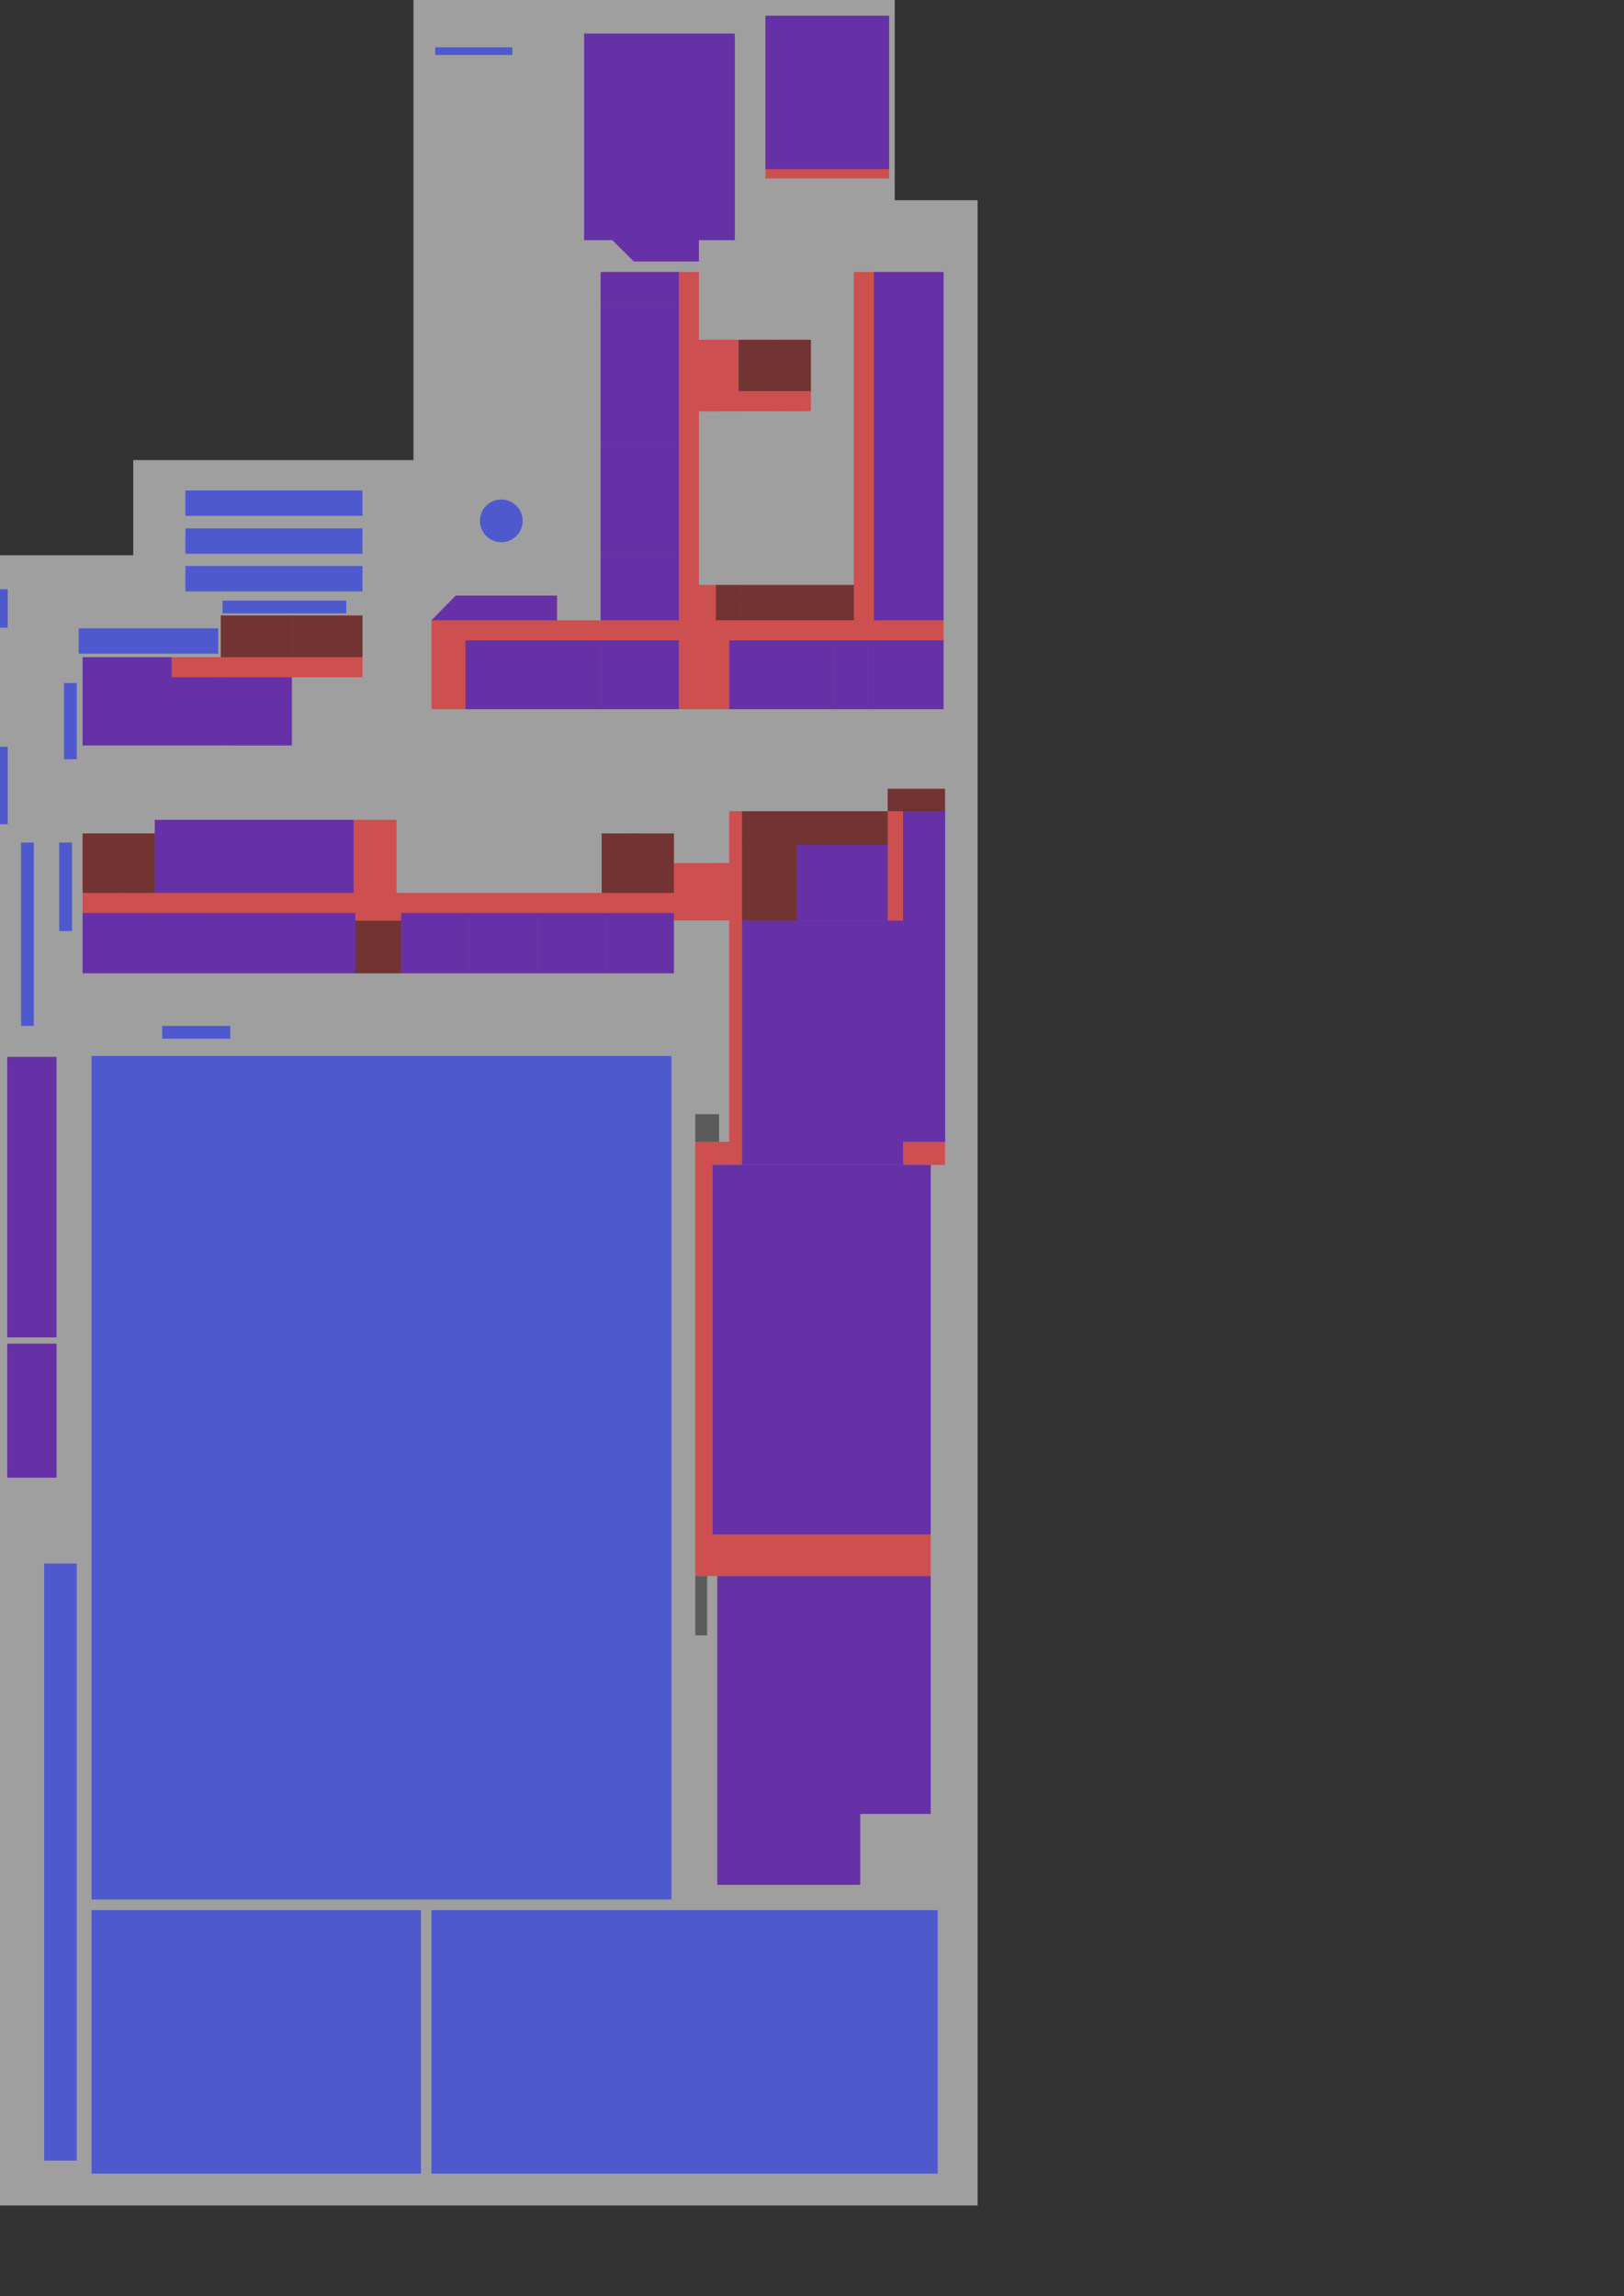 <svg width="3308" height="4678" viewBox="0 0 3308 4678" version="1.1" xml:space="preserve" style="clip-rule:evenodd;fill-rule:evenodd;stroke-linejoin:round;stroke-miterlimit:2" id="svg73"
    xmlns="http://www.w3.org/2000/svg"
    xmlns:svg="http://www.w3.org/2000/svg">
    <rect x="0" y="0" width="3308" height="4678" fill="#333333" stroke="none"/>
    <defs id="defs73" />
    <path d="m 1822.499,407.861 h 168.818 v 4085.171 H 0.001 V 1131.161 H 271.413 V 937.339 H 842.212 V 0 h 980.287 z" style="fill:#ffffff;fill-opacity:0.53;stroke-width:2.308" id="base" />
    <path id="enclosure-management_building2" d="m 594.532,1518.638 h -426.281 v -179.81 h 281.438 v -84.93 h 288.683 v 125.87 h -143.84" style="fill:#fd0000;fill-opacity:0.5" />
    <path id="enclosure-nishi_hall" style="fill:#fd0000;fill-opacity:0.5;stroke-width:1.02" d="M 1559.223,31.975 H 1811.104 V 363.639 H 1559.223 Z" />
    <path id="enclosure-audiovisual_hall" d="M 1496.742,68.417 V 489.22 h -73.24 l 0.1,43.395 h -132.59 l -43.62,-43.395 h -57.59 V 68.417 Z" style="fill:#fd0000;fill-opacity:0.5" />
    <path d="m 1924.854,1606.968 v 766.2 h -439.418 v -720.55 h 322.78 v -45.65 z" style="fill:#fd0000;fill-opacity:0.5;stroke-width:1.019" id="enclosure-pool" />
    <path d="m 1895.762,3210.817 v 484.516 h -143.51 v 144.624 h -291.15 v -629.14 z" style="fill:#fd0000;fill-opacity:0.5;stroke-width:0.997" id="enclosure-martial_arts_field" />
    <path id="enclosure-gym" style="fill:#fd0000;fill-opacity:0.5;stroke-width:0.991" d="m 1451.349,2373.167 h 444.409 v 752.868 h -444.409 z" />
    <path id="enclosure-classroom_building" d="m 315.322,1697.878 h -147.071 v 284.95 h 1204.411 v -107.62 h 112.78 v -117.08 l -112.78,0.35 v -60.25 l -147.07,-0.35 v 121.2 h -417.73 v -148.81 h -492.54 z" style="fill:#fd0000;fill-opacity:0.5" />
    <path id="enclosure-clubroom_building_0" style="fill:#fd0000;fill-opacity:0.5;stroke-width:1.098" d="m 14.816,2153.192 h 100.302 v 571.43 H 14.816 Z" />
    <path id="enclosure-clubroom_building_1" style="fill:#fd0000;fill-opacity:0.5" d="m 14.817,2737.368 h 100.303 v 273.126 H 14.817 Z" />
    <path d="m 1485.442,2326.134 v 47.051 h -34.09 v 752.873 h 444.41 v 84.77 h -479.57 v -884.695 z" style="fill:#fd0000;fill-opacity:0.5;stroke-width:1.142" id="enclosure-gym_passage" />
    <path id="enclosure-management_building1" d="m 878.892,1444.778 v -181.06 l 49.48,-50.31 h 206.19 v 50.31 h 88.9 V 554.085 h 200.14 v 138.156 h 228.12 v 145.378 l -228.12,0.457 v 353.562 h 315.53 V 554.085 h 182.86 v 890.693 z" style="fill:#fd0000;fill-opacity:0.5" />
    <path id="none-wc" style="fill:#191919;fill-opacity:0.5;stroke-width:1.221" d="m 168.251,1697.877 h 73.535 v 121.208 h -73.535 z" />
    <path id="none-stairs" style="fill:#191919;fill-opacity:0.5;stroke-width:1.221" d="m 241.786,1697.877 h 73.535 v 121.208 h -73.535 z" />
    <path id="none-wc1" style="fill:#191919;fill-opacity:0.5;stroke-width:1.221" d="m 1225.587,1697.877 h 73.535 v 121.208 h -73.535 z" />
    <path id="none-stairs1" style="fill:#191919;fill-opacity:0.5;stroke-width:1.221" d="m 1299.127,1697.877 h 73.535 v 121.208 h -73.535 z" />
    <path id="none-wc2" style="fill:#191919;fill-opacity:0.5;stroke-width:1.133" d="m 1504.647,692.241 h 73.535 v 104.491 h -73.535 z" />
    <path id="none-stairs2" style="fill:#191919;fill-opacity:0.5;stroke-width:1.133" d="m 1578.187,692.241 h 73.535 v 104.491 h -73.535 z" />
    <path id="none-stairs3" style="fill:#191919;fill-opacity:0.5;stroke-width:1.055" d="M 449.689,1253.902 H 594.529 v 84.927 H 449.689 Z" />
    <path id="none-wc3" style="fill:#191919;fill-opacity:0.5;stroke-width:1.052" d="m 594.529,1253.902 h 143.838 v 84.927 H 594.529 Z" />
    <path id="none-stairs4" style="fill:#191919;fill-opacity:0.5;stroke-width:1.088" d="m 723.794,1875.608 h 93.318 v 107.22 h -93.318 z" />
    <path id="none-wc4" style="fill:#191919;fill-opacity:0.5;stroke-width:1.263" d="m 1511.55,1721.17 h 111.587 v 154.428 h -111.587 z" />
    <path id="none" style="fill:#191919;fill-opacity:0.5;stroke-width:1.025" d="m 1511.551,1652.611 h 296.68 v 68.562 h -296.68 z" />
    <path id="none-stairs5" style="fill:#191919;fill-opacity:0.5;stroke-width:1.054" d="m 1808.226,1606.972 h 116.641 v 45.654 h -116.641 z" />
    <path id="none-stairs6" style="fill:#191919;fill-opacity:0.5;stroke-width:1.203" d="m 1416.195,2269.811 h 48.527 v 56.303 h -48.527 z" />
    <path id="none-stairs7" style="fill:#191919;fill-opacity:0.5;stroke-width:0.884" d="m 1416.191,3210.819 h 24.263 v 120.709 h -24.263 z" />
    <path id="none-stairs8" style="fill:#191919;fill-opacity:0.5;stroke-width:1.006" d="m 1507.716,1191.681 h 84.105 v 72.03 h -84.105 z" />
    <path id="none-wc5" style="fill:#191919;fill-opacity:0.5;stroke-width:1.332" d="m 1591.818,1191.681 h 147.316 v 72.03 h -147.316 z" />
    <path id="none-ev" style="fill:#191919;fill-opacity:0.5;stroke-width:0.545" d="m 1458.324,1227.631 h 49.391 v 36.037 h -49.391 z" />
    <path id="none-wc6" style="fill:#191919;fill-opacity:0.5;stroke-width:0.545" d="m 1458.324,1191.638 h 49.391 v 35.992 h -49.391 z" />
    <path id="office_warehouse" style="fill:#0015fe;fill-opacity:0.5;stroke-width:1.119" d="m 1223.474,1127.858 h 159.195 v 135.863 h -159.195 z" />
    <path id="pc_room" style="fill:#0015fe;fill-opacity:0.5;stroke-width:1.413" d="m 1223.474,911.274 h 159.195 v 216.579 h -159.195 z" />
    <path id="pc_preparation_room" style="fill:#0015fe;fill-opacity:0.5;stroke-width:0.824" d="m 1223.474,837.677 h 159.195 v 73.598 h -159.195 z" />
    <path id="ll_room" style="fill:#0015fe;fill-opacity:0.5;stroke-width:1.413" d="m 1223.474,621.104 h 159.195 v 216.579 h -159.195 z" />
    <path id="ll_preparation_room" style="fill:#0015fe;fill-opacity:0.5;stroke-width:0.786" d="m 1223.474,554.086 h 159.195 v 67.014 h -159.195 z" />
    <path id="teachers_entrance" d="m 1134.562,1263.718 v -50.31 h -206.19 l -49.48,50.31 z" style="fill:#0015fe;fill-opacity:0.5" />
    <path id="home_economics_room" style="fill:#0015fe;fill-opacity:0.5;stroke-width:1.004" d="m 1780.069,1010.893 h 141.911 v 252.823 h -141.911 z" />
    <path id="home_economics_preparation_room" style="fill:#0015fe;fill-opacity:0.5;stroke-width:0.831" d="m 1780.069,837.677 h 141.911 v 173.216 h -141.911 z" />
    <path id="food_room" style="fill:#0015fe;fill-opacity:0.5;stroke-width:1.063" d="m 1780.069,554.084 h 141.911 v 283.592 h -141.911 z" />
    <path id="straight_course" style="fill:#0015fe;fill-opacity:0.5;stroke-width:1.194" d="m 89.858,3185.289 h 66.486 V 4401.739 H 89.858 Z" />
    <path id="bicycle_parking_1st_1" style="fill:#0015fe;fill-opacity:0.5;stroke-width:0.706" d="m 42.897,2090.068 v -373.567 h 25.984 v 373.567 z" />
    <path id="bicycle_parking_1st_0" style="fill:#0015fe;fill-opacity:0.5;stroke-width:0.491" d="m 120.614,1896.831 v -180.336 h 25.984 v 180.336 z" />
    <path id="bicycle_parking_2nd_0" style="fill:#0015fe;fill-opacity:0.5;stroke-width:0.455" d="m 130.36,1546.774 v -155.169 h 25.984 v 155.169 z" />
    <path id="bicycle_parking_2nd_2" style="fill:#0015fe;fill-opacity:0.5;stroke-width:0.979" d="M 377.696,1153.056 H 738.366 v 51.733 H 377.696 Z" />
    <path id="bicycle_parking_3nd_1" style="fill:#0015fe;fill-opacity:0.5;stroke-width:0.979" d="M 377.696,999.23 H 738.366 v 51.733 H 377.696 Z" />
    <path id="bicycle_parking_3nd_0" style="fill:#0015fe;fill-opacity:0.5;stroke-width:0.979" d="M 377.696,1076.411 H 738.366 v 51.733 H 377.696 Z" />
    <path d="m 1895.762,3210.817 v 484.516 h -143.51 v 144.624 h -291.15 v -629.14 z" style="fill:#0015fe;fill-opacity:0.5;stroke-width:0.997" id="martial_arts_field_1f" />
    <path id="gym_1f" style="fill:#0015fe;fill-opacity:0.5;stroke-width:0.991" d="m 1451.349,2373.167 h 444.409 v 752.868 h -444.409 z" />
    <path id="bicycle_parking_teachers" style="fill:#0015fe;fill-opacity:0.5;stroke-width:0.58" d="M 705.372,1249.606 H 453.307 v -25.984 H 705.372 Z" />
    <path id="bicycle_parking_1st_2" style="fill:#0015fe;fill-opacity:0.5;stroke-width:0.431" d="M 469.152,2116.046 H 330.265 v -25.984 h 138.887 z" />
    <path id="bicycle_parking_2nd_1" style="fill:#0015fe;fill-opacity:0.5;stroke-width:0.869" d="m 160.212,1280.083 h 284.294 v 51.733 H 160.212 Z" />
    <path id="handball_court" style="fill:#0015fe;fill-opacity:0.5;stroke-width:0.98" d="M 186.518,3891.448 H 857.494 V 4428.182 H 186.518 Z" />
    <path id="clubrooms" style="fill:#0015fe;fill-opacity:0.5;stroke-width:1.041" d="m 1839.47,1652.62 h 85.937 v 673.504 h -85.937 z" />
    <path id="training_room" style="fill:#0015fe;fill-opacity:0.5;stroke-width:1.447" d="m 1623.132,1721.177 h 185.093 v 154.427 h -185.093 z" />
    <path id="clubroom_building_0_2f" style="fill:#0015fe;fill-opacity:0.5;stroke-width:1.098" d="m 14.816,2153.192 h 100.302 v 571.43 H 14.816 Z" />
    <path id="clubroom_building_1" style="fill:#0015fe;fill-opacity:0.5" d="m 14.817,2737.368 h 100.303 v 273.126 H 14.817 Z" />
    <path id="fountain" style="fill:#0015fe;fill-opacity:0.5;stroke-width:0.906" d="m 1064.624,1061.134 a 43.502,43.502 0 0 1 -43.502,43.502 43.502,43.502 0 0 1 -43.502,-43.502 43.502,43.502 0 0 1 43.502,-43.502 43.502,43.502 0 0 1 43.502,43.502 z" />
    <path id="gate_north_0" style="fill:#0015fe;fill-opacity:0.5;stroke-width:1.1" d="M 886.549,112.029 V 96.333 h 157.168 v 15.696 z" />
    <path id="nishi_hall_1f" style="fill:#0015fe;fill-opacity:0.5;stroke-width:0.99" d="M 1559.223,31.975 H 1811.104 V 344.533 H 1559.223 Z" />
    <path id="audiovisual_hall_1f" d="M 1496.742,68.417 V 489.22 h -73.24 l 0.1,43.395 h -132.59 l -43.62,-43.395 h -57.59 V 68.417 Z" style="fill:#0015fe;fill-opacity:0.5" />
    <path id="_1h" style="fill:#0015fe;fill-opacity:0.5;stroke-width:1.367" d="m 168.251,1860.014 h 138.886 v 122.797 H 168.251 Z" />
    <path id="_1g" style="fill:#0015fe;fill-opacity:0.5;stroke-width:1.367" d="m 307.137,1860.014 h 138.886 v 122.797 H 307.137 Z" />
    <path id="_1f" style="fill:#0015fe;fill-opacity:0.5;stroke-width:1.367" d="M 446.024,1860.014 H 584.91 v 122.797 H 446.024 Z" />
    <path id="_1e" style="fill:#0015fe;fill-opacity:0.5;stroke-width:1.367" d="m 584.91,1860.014 h 138.886 v 122.797 H 584.91 Z" />
    <path id="_1d" style="fill:#0015fe;fill-opacity:0.5;stroke-width:1.367" d="m 817.115,1860.014 h 138.886 v 122.797 H 817.115 Z" />
    <path id="_1c" style="fill:#0015fe;fill-opacity:0.5;stroke-width:1.367" d="m 956.002,1860.014 h 138.886 v 122.797 H 956.002 Z" />
    <path id="_1b" style="fill:#0015fe;fill-opacity:0.5;stroke-width:1.367" d="m 1094.892,1860.014 h 138.886 v 122.797 h -138.886 z" />
    <path id="_1a" style="fill:#0015fe;fill-opacity:0.5;stroke-width:1.367" d="m 1233.772,1860.014 h 138.886 v 122.797 h -138.886 z" />
    <path id="janitorial_room" style="fill:#0015fe;fill-opacity:0.5;stroke-width:1.078" d="M 449.689,1379.776 H 594.529 v 138.862 H 449.689 Z" />
    <path id="pilotis" style="fill:#0015fe;fill-opacity:0.5;stroke-width:0.868" d="m 1511.546,1875.607 h 327.928 v 497.567 H 1511.546 Z" />
    <path id="students_entrance" style="fill:#0015fe;fill-opacity:0.5;stroke-width:1.025" d="M 315.322,1670.276 H 720.458 v 148.816 H 315.322 Z" />
    <path d="m 349.601,1379.771 h 100.086 v 138.86 H 168.25 v -179.806 h 181.352 z" style="fill:#0015fe;fill-opacity:0.5;stroke-width:1.184" id="the_student_council_room" />
    <path id="gate_west_0" style="fill:#0015fe;fill-opacity:0.5;stroke-width:1.102" d="m 0,1521.384 h 15.696 v 157.701 H 0 Z" />
    <path id="gate_west_1" style="fill:#0015fe;fill-opacity:0.5;stroke-width:0.777" d="m 0,1200.491 h 15.696 v 78.33 H 0 Z" />
    <path id="corporate_planning_office" style="fill:#0015fe;fill-opacity:0.5;stroke-width:1.294" d="m 948.241,1304.655 h 275.22 v 140.119 H 948.241 Z" />
    <path id="principals_office" style="fill:#0015fe;fill-opacity:0.5;stroke-width:1.16" d="m 1223.467,1304.658 h 159.195 v 140.12 h -159.195 z" />
    <path id="japanese_style_room" style="fill:#0015fe;fill-opacity:0.5;stroke-width:1.095" d="m 1780.078,1304.658 h 141.911 v 140.12 h -141.911 z" />
    <path id="health_room" style="fill:#0015fe;fill-opacity:0.5;stroke-width:1.341" d="m 1485.451,1304.658 h 212.744 v 140.12 h -212.744 z" />
    <path id="health_consultation_room" style="fill:#0015fe;fill-opacity:0.5;stroke-width:0.832" d="m 1698.192,1304.658 h 81.89 v 140.12 h -81.89 z" />
    <path id="tennis_court" style="fill:#0015fe;fill-opacity:0.5;stroke-width:1.001" d="M 878.891,3891.448 H 1909.994 v 536.733 H 878.891 Z" />
    <path id="grand" style="fill:#0015fe;fill-opacity:0.5;stroke-width:0.988" d="M 186.518,2151.267 H 1367.662 v 1718.463 H 186.518 Z" />
</svg>
